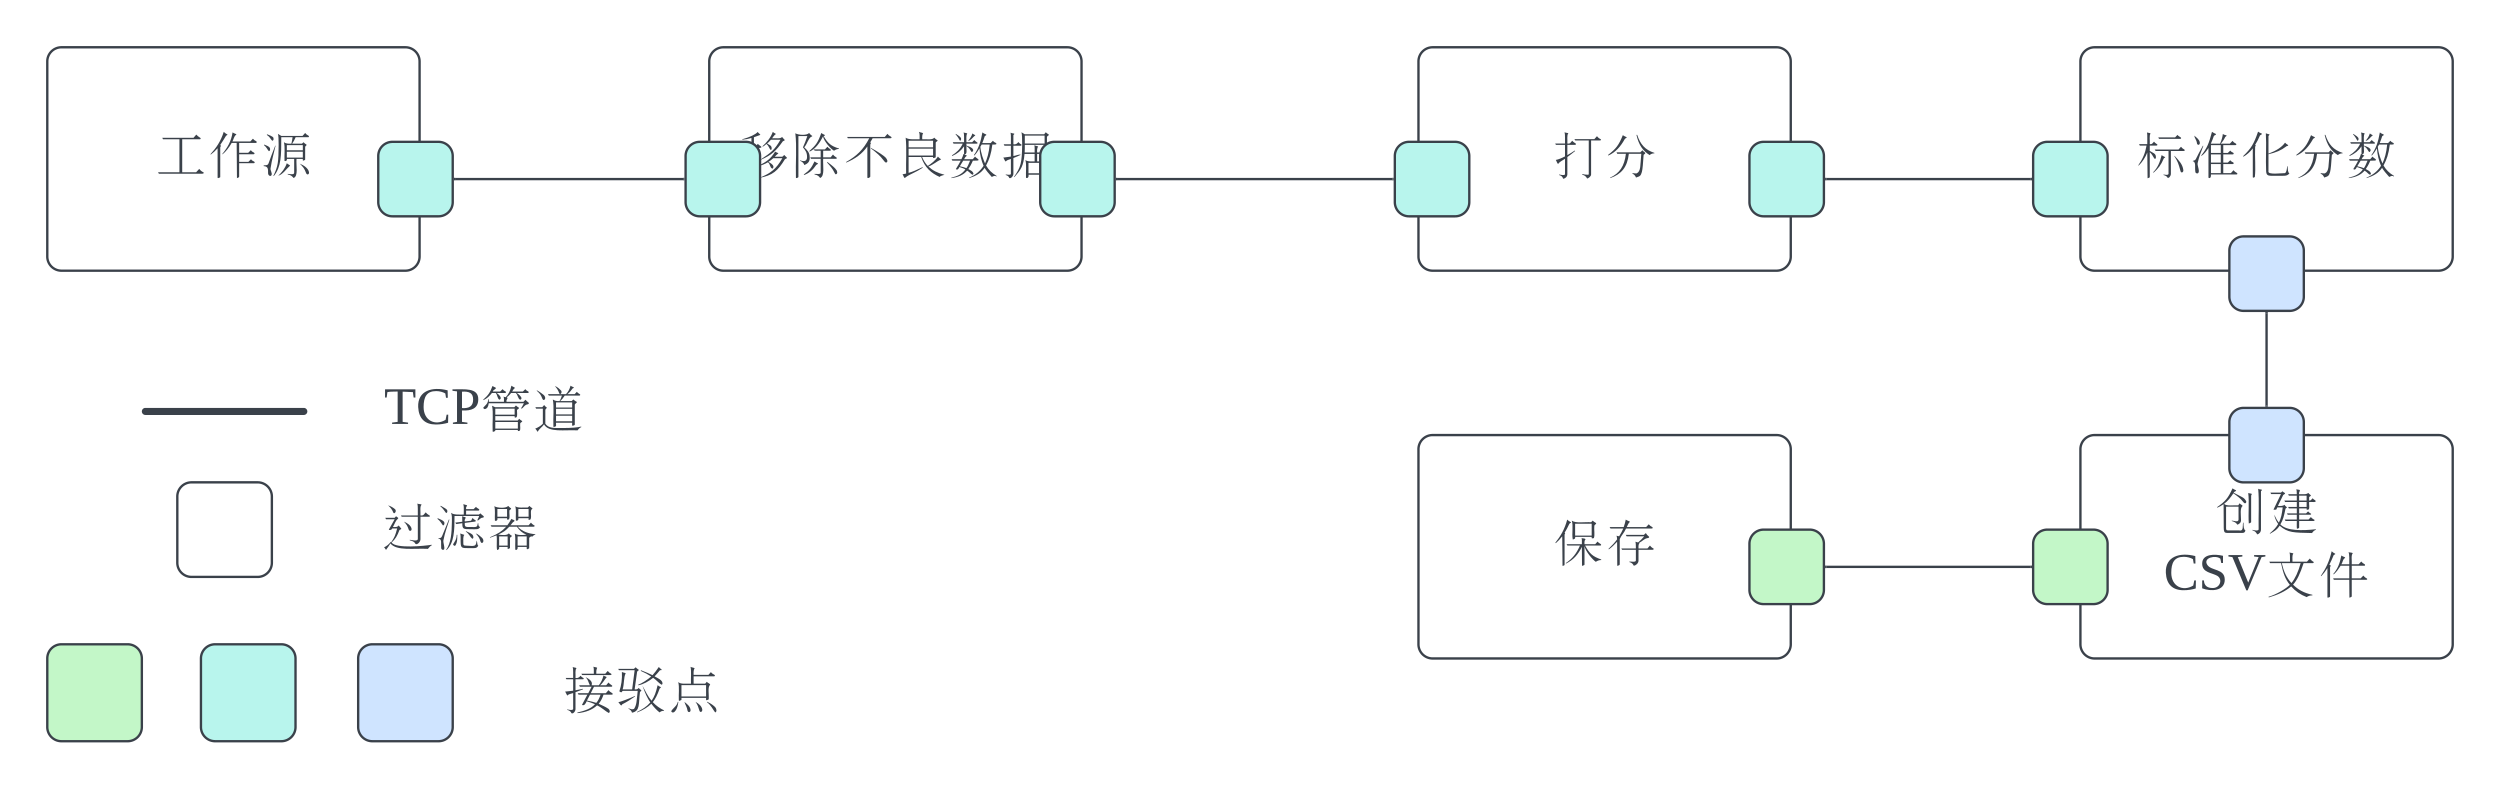 <svg xmlns="http://www.w3.org/2000/svg" xmlns:xlink="http://www.w3.org/1999/xlink" xmlns:lucid="lucid" width="1057.48" height="343.03"><g transform="translate(-360 -200)" lucid:page-tab-id="0_0"><path d="M0 0h1870.87v1322.84H0z" fill="#fff"/><path d="M380 226a6 6 0 0 1 6-6h145.48a6 6 0 0 1 6 6v82.5a6 6 0 0 1-6 6H386a6 6 0 0 1-6-6z" stroke="#3a414a" fill="#fff"/><use xlink:href="#a" transform="matrix(1,0,0,1,385,225) translate(40.667 46.997)"/><use xlink:href="#b" transform="matrix(1,0,0,1,385,225) translate(62.889 46.997)"/><use xlink:href="#c" transform="matrix(1,0,0,1,385,225) translate(85.111 46.997)"/><path d="M660 226a6 6 0 0 1 6-6h145.48a6 6 0 0 1 6 6v82.5a6 6 0 0 1-6 6H666a6 6 0 0 1-6-6z" stroke="#3a414a" fill="#fff"/><use xlink:href="#d" transform="matrix(1,0,0,1,665,225) translate(7.333 46.997)"/><use xlink:href="#e" transform="matrix(1,0,0,1,665,225) translate(29.556 46.997)"/><use xlink:href="#f" transform="matrix(1,0,0,1,665,225) translate(51.778 46.997)"/><use xlink:href="#g" transform="matrix(1,0,0,1,665,225) translate(74 46.997)"/><use xlink:href="#h" transform="matrix(1,0,0,1,665,225) translate(96.222 46.997)"/><use xlink:href="#i" transform="matrix(1,0,0,1,665,225) translate(118.444 46.997)"/><path d="M960 226a6 6 0 0 1 6-6h145.48a6 6 0 0 1 6 6v82.5a6 6 0 0 1-6 6H966a6 6 0 0 1-6-6z" stroke="#3a414a" fill="#fff"/><use xlink:href="#j" transform="matrix(1,0,0,1,965,225) translate(51.778 46.997)"/><use xlink:href="#k" transform="matrix(1,0,0,1,965,225) translate(74 46.997)"/><path d="M1240 226a6 6 0 0 1 6-6h145.48a6 6 0 0 1 6 6v82.5a6 6 0 0 1-6 6H1246a6 6 0 0 1-6-6z" stroke="#3a414a" fill="#fff"/><use xlink:href="#l" transform="matrix(1,0,0,1,1245,225) translate(18.444 46.997)"/><use xlink:href="#m" transform="matrix(1,0,0,1,1245,225) translate(40.667 46.997)"/><use xlink:href="#n" transform="matrix(1,0,0,1,1245,225) translate(62.889 46.997)"/><use xlink:href="#o" transform="matrix(1,0,0,1,1245,225) translate(85.111 46.997)"/><use xlink:href="#p" transform="matrix(1,0,0,1,1245,225) translate(107.333 46.997)"/><path d="M1240 390.03a6 6 0 0 1 6-6h145.48a6 6 0 0 1 6 6v82.5a6 6 0 0 1-6 6H1246a6 6 0 0 1-6-6z" stroke="#3a414a" fill="#fff"/><use xlink:href="#q" transform="matrix(1,0,0,1,1245,389.032) translate(51.778 33.715)"/><use xlink:href="#r" transform="matrix(1,0,0,1,1245,389.032) translate(74 33.715)"/><use xlink:href="#s" transform="matrix(1,0,0,1,1245,389.032) translate(30.204 60.382)"/><use xlink:href="#t" transform="matrix(1,0,0,1,1245,389.032) translate(73.352 60.382)"/><use xlink:href="#u" transform="matrix(1,0,0,1,1245,389.032) translate(95.574 60.382)"/><path d="M960 390.03a6 6 0 0 1 6-6h145.48a6 6 0 0 1 6 6v82.5a6 6 0 0 1-6 6H966a6 6 0 0 1-6-6z" stroke="#3a414a" fill="#fff"/><use xlink:href="#v" transform="matrix(1,0,0,1,965,389.032) translate(51.778 46.997)"/><use xlink:href="#w" transform="matrix(1,0,0,1,965,389.032) translate(74 46.997)"/><path d="M520 266a6 6 0 0 1 6-6h19.5a6 6 0 0 1 6 6v19.5a6 6 0 0 1-6 6H526a6 6 0 0 1-6-6z" stroke="#3a414a" fill="#b8f5ed"/><path d="M1303 378.54a6 6 0 0 1 6-6h19.5a6 6 0 0 1 6 6v19.5a6 6 0 0 1-6 6H1309a6 6 0 0 1-6-6zM1303 306a6 6 0 0 1 6-6h19.5a6 6 0 0 1 6 6v19.5a6 6 0 0 1-6 6H1309a6 6 0 0 1-6-6z" stroke="#3a414a" fill="#cfe4ff"/><path d="M1220 266a6 6 0 0 1 6-6h19.5a6 6 0 0 1 6 6v19.5a6 6 0 0 1-6 6H1226a6 6 0 0 1-6-6zM1100 266a6 6 0 0 1 6-6h19.5a6 6 0 0 1 6 6v19.5a6 6 0 0 1-6 6H1106a6 6 0 0 1-6-6zM950 266a6 6 0 0 1 6-6h19.5a6 6 0 0 1 6 6v19.5a6 6 0 0 1-6 6H956a6 6 0 0 1-6-6zM800 266a6 6 0 0 1 6-6h19.5a6 6 0 0 1 6 6v19.5a6 6 0 0 1-6 6H806a6 6 0 0 1-6-6z" stroke="#3a414a" fill="#b8f5ed"/><use xlink:href="#x" transform="matrix(1,0,0,1,805,265) translate(11 17.778)"/><use xlink:href="#y" transform="matrix(1,0,0,1,805,265) translate(11 44.444)"/><path d="M650 266a6 6 0 0 1 6-6h19.5a6 6 0 0 1 6 6v19.5a6 6 0 0 1-6 6H656a6 6 0 0 1-6-6z" stroke="#3a414a" fill="#b8f5ed"/><use xlink:href="#x" transform="matrix(1,0,0,1,655,265) translate(11 17.778)"/><use xlink:href="#y" transform="matrix(1,0,0,1,655,265) translate(11 44.444)"/><path d="M1220 430.03a6 6 0 0 1 6-6h19.5a6 6 0 0 1 6 6v19.5a6 6 0 0 1-6 6H1226a6 6 0 0 1-6-6zM1100 430.03a6 6 0 0 1 6-6h19.5a6 6 0 0 1 6 6v19.5a6 6 0 0 1-6 6H1106a6 6 0 0 1-6-6z" stroke="#3a414a" fill="#c3f7c8"/><path d="M420.75 374.04a.75.75 0 0 1 .75-.75h67a.75.75 0 0 1 .75.74.75.75 0 0 1-.75.75h-67a.75.75 0 0 1-.75-.76z" stroke="#3a414a" stroke-width="1.5" fill="none"/><path d="M435 410.03a6 6 0 0 1 6-6h28a6 6 0 0 1 6 6v28a6 6 0 0 1-6 6h-28a6 6 0 0 1-6-6z" stroke="#3a414a" fill="#fff"/><path d="M380 478.53a6 6 0 0 1 6-6h28a6 6 0 0 1 6 6v29a6 6 0 0 1-6 6h-28a6 6 0 0 1-6-6z" stroke="#3a414a" fill="#c3f7c8"/><path d="M511.5 478.53a6 6 0 0 1 6-6h28a6 6 0 0 1 6 6v29a6 6 0 0 1-6 6h-28a6 6 0 0 1-6-6z" stroke="#3a414a" fill="#cfe4ff"/><path d="M445 478.53a6 6 0 0 1 6-6h28a6 6 0 0 1 6 6v29a6 6 0 0 1-6 6h-28a6 6 0 0 1-6-6z" stroke="#3a414a" fill="#b8f5ed"/><path d="M552.5 275.75H649" stroke="#3a414a" fill="none"/><path d="M552.5 276.25h-.5v-1h.5zM649.5 276.25h-.5v-1h.5z" stroke="#3a414a" stroke-width=".05" fill="#3a414a"/><path d="M832.5 275.75H949" stroke="#3a414a" fill="none"/><path d="M832.5 276.25h-.5v-1h.5zM949.5 276.25h-.5v-1h.5z" stroke="#3a414a" stroke-width=".05" fill="#3a414a"/><path d="M1132.5 275.75h86.5" stroke="#3a414a" fill="none"/><path d="M1132.5 276.25h-.5v-1h.5zM1219.5 276.25h-.5v-1h.5z" stroke="#3a414a" stroke-width=".05" fill="#3a414a"/><path d="M1318.74 332.5v39.04" stroke="#3a414a" fill="none"/><path d="M1319.24 332.5h-1v-.5h1zM1319.24 372.04h-1v-.52h1z" stroke="#3a414a" stroke-width=".05" fill="#3a414a"/><path d="M1219 439.78h-86.5" stroke="#3a414a" fill="none"/><path d="M1219.5 440.28h-.5v-1h.5zM1132.5 440.28h-.5v-1h.5z" stroke="#3a414a" stroke-width=".05" fill="#3a414a"/><path d="M445 350.04a6 6 0 0 1 6-6h228a6 6 0 0 1 6 6v48a6 6 0 0 1-6 6H451a6 6 0 0 1-6-6z" stroke="#000" stroke-opacity="0" fill="#fff" fill-opacity="0"/><g><use xlink:href="#z" transform="matrix(1,0,0,1,450,349.036) translate(72.438 30.278)"/><use xlink:href="#A" transform="matrix(1,0,0,1,450,349.036) translate(113.117 30.278)"/><use xlink:href="#B" transform="matrix(1,0,0,1,450,349.036) translate(135.34 30.278)"/></g><path d="M435 400.03a6 6 0 0 1 6-6h228a6 6 0 0 1 6 6v48a6 6 0 0 1-6 6H441a6 6 0 0 1-6-6z" stroke="#000" stroke-opacity="0" fill="#fff" fill-opacity="0"/><g><use xlink:href="#C" transform="matrix(1,0,0,1,440,399.032) translate(81.667 30.278)"/><use xlink:href="#D" transform="matrix(1,0,0,1,440,399.032) translate(103.889 30.278)"/><use xlink:href="#E" transform="matrix(1,0,0,1,440,399.032) translate(126.111 30.278)"/></g><path d="M511.5 469.03a6 6 0 0 1 6-6h228a6 6 0 0 1 6 6v48a6 6 0 0 1-6 6h-228a6 6 0 0 1-6-6z" stroke="#000" stroke-opacity="0" fill="#fff" fill-opacity="0"/><g><use xlink:href="#F" transform="matrix(1,0,0,1,516.496,468.028) translate(81.667 30.278)"/><use xlink:href="#G" transform="matrix(1,0,0,1,516.496,468.028) translate(103.889 30.278)"/><use xlink:href="#H" transform="matrix(1,0,0,1,516.496,468.028) translate(126.111 30.278)"/></g><defs><path fill="#3a414a" d="M280-243l-19 22H48l5 10h112V14H19l6 10h296c12 0 13-10 3-12-11-6-18-13-24-21l-21 23h-95v-225h117c12 1 11-9 3-12-10-6-18-13-24-20" id="I"/><use transform="matrix(0.062,0,0,0.062,0,0)" xlink:href="#I" id="a"/><path fill="#3a414a" d="M85-156c2-8 11-12-1-15 13-18 25-39 40-63 3-5 19-7 4-13-6-3-12-8-19-15-20 64-51 110-91 153l3 2c16-12 31-26 46-43V50c1 9 10 0 15 0 2-1 3-2 3-4v-202zm83-40c8-13 10-33 23-44 6-2 5-6-2-8-6-2-13-6-20-10-9 61-35 105-70 147l1 3c22-17 46-48 63-78h34l2 240c5-3 14-3 15-10v-92h101c7 0 6-8 1-11-8-3-16-8-21-16l-18 18h-63v-52h99c7 0 8-8 2-11-9-4-16-9-21-17l-18 18h-62v-67h114c7 0 8-9 2-12-9-4-16-9-22-17l-18 19H168" id="J"/><use transform="matrix(0.062,0,0,0.062,0,0)" xlink:href="#J" id="b"/><path fill="#3a414a" d="M44-241c21 13 25 28 37 40 11 0 13-19 4-26-7-5-19-11-38-18zm-19 70c18 14 22 29 33 41 10 0 12-19 4-26-5-6-17-12-35-19zM70-13c10-65 20-92 34-154l-2-1C84-122 69-83 57-49c-6 18-17 14-34 16v5c31 2 30 20 30 49 0 14 16 25 23 13 8-13-9-32-6-47zm236-145c-1-8 19-13 4-20-5-3-10-7-15-13l-11 10h-67c9-12 17-27 24-44h86c7 0 6-8 1-11-9-4-16-10-22-18l-18 20H143l-23-14c4 12 5 36 5 75-1 117-3 143-36 212l3 1c51-64 51-137 51-265h77c-2 15-4 29-8 44-22 1-40-1-51-10 9 36 2 85 4 127 5 5 20-1 16-13h50v95c-1 15-30 8-44 7v4c24 4 31 14 40 24 34-12 16-85 20-130h43c1 4-2 11 2 12 4-2 12-3 14-7v-86zM181-86v-40h109v40H181zm0-50v-35h109v35H181zM122 38c33-10 54-46 81-69-4-7-15-8-22-17-13 37-33 62-59 86zm191-17c6 14 22 8 19-8-5-26-33-45-63-58 26 27 30 30 44 66" id="K"/><use transform="matrix(0.062,0,0,0.062,0,0)" xlink:href="#K" id="c"/><path fill="#3a414a" d="M106-225l44-16c-4-8-12-10-18-20-17 18-52 35-106 50l1 3c21-2 42-6 62-12v58H22l5 10h57C66-75 52-67 19 5c32-39 52-69 70-122V51c2 6 16 0 17-5v-172c19 9 18 34 37 44 5 0 8-7 8-15-5-16-25-24-45-34v-21c17-3 45 6 52-6-6-8-20-14-25-22-8 7-10 20-27 18v-63zm124 7c8-9 14-22 26-29-5-5-15-7-21-15-16 43-42 72-72 100 9 4 19-12 29-17 15 13 18 30 28 41 4 0 7-3 7-11 0-19-13-22-31-33 9-8 18-16 26-26h65c-41 71-64 88-134 134v3c75-33 104-61 150-126 5-4 20-5 9-14-4-4-9-9-14-16-11 15-44 7-68 9zm18 126c7-9 16-15 25-23-5-5-15-6-22-12-33 52-57 68-115 97l1 3c23-7 44-15 64-27 17 9 12 35 30 43 6 1 8-7 8-15-4-14-19-22-34-31 12-7 23-16 33-25h62C257-7 220 22 140 53 233 37 270 3 317-74c4-6 21-5 11-15-4-3-9-8-15-15l-13 12h-52" id="L"/><use transform="matrix(0.062,0,0,0.062,0,0)" xlink:href="#L" id="d"/><path fill="#3a414a" d="M128-89c-1-32-14-45-37-67 24-30 25-57 47-72 10-1 10-8 1-10-4-3-9-9-15-16-15 18-72 15-94 2 11 92 1 204 4 303 2 7 15-1 17-4v-280h61c-10 29-19 54-30 77 18 22 28 35 28 67 0 27-20 33-47 21v4c14 6 24 15 29 29 22-11 38-21 36-54zm79-165c-22 64-37 84-81 123l2 4c42-20 69-61 91-103 7 34 54 86 75 97 11-8 22-12 34-12v-3c-55-17-76-35-105-85 8-1 14-7 3-10-5-2-12-6-19-11zm-8 307c34-13 18-85 21-131h85c11 1 10-9 2-11-9-5-15-11-20-18l-16 19h-51v-45h46c8 1 9-7 2-11-8-4-14-10-19-16l-17 18h-77c4 15 31 7 48 9v45h-71l5 10h66v95c0 13-29 8-42 8v4c22 4 31 13 38 24zM161-60c-22 46-34 61-73 89l1 4c36-12 63-38 83-68 3-5 22-9 7-14-5-2-11-6-18-11zm88 4l-3 3c23 25 40 46 48 64 5 11 9 17 12 17 14-2 12-22 2-32-6-10-25-27-59-52" id="M"/><use transform="matrix(0.062,0,0,0.062,0,0)" xlink:href="#M" id="e"/><path fill="#3a414a" d="M183-174c0-7 11-13-1-15 8-14 9-14 17-29h121c11 0 10-8 2-12-10-5-17-11-22-18l-18 21H25l5 9h146C135-139 89-96 18-56l1 4c62-26 109-60 144-110V50c3 9 18-1 20-6v-218zm5 22l-1 3c40 30 67 55 82 76 10 14 17 21 22 21 16-5 7-23-4-35-11-11-43-34-99-65" id="N"/><use transform="matrix(0.062,0,0,0.062,0,0)" xlink:href="#N" id="f"/><path fill="#3a414a" d="M179-211c-1-18 0-33 6-41-6-5-20-5-29-10 7 11 5 33 5 51-35-1-75 4-95-11 8 75 1 165 3 245-9 2-17 4-25 5 6 3 12 36 21 21 31-24 69-32 119-68l-3-2c-40 19-67 32-95 39V-90h86c24 72 68 110 126 136 7-10 23-10 33-15-48-12-81-29-110-56 33-12 56-35 87-49-6-5-15-10-22-19-17 27-45 48-69 64-16-16-28-36-39-61h75c-2 12 8 6 14 4 3-1 4-2 4-3v-99c1-8 24-12 6-20-5-3-10-8-16-14-13 18-53 9-82 11zm-93 10h167v45H86v-45zm0 54h167v47H86v-47" id="O"/><use transform="matrix(0.062,0,0,0.062,0,0)" xlink:href="#O" id="g"/><path fill="#3a414a" d="M48-245c15 16 22 30 30 44 8 0 11-16 4-22-3-5-13-13-32-25zm85 45c21-2 32-27 50-37-4-6-14-7-20-14-7 22-17 36-30 51zm28 76c23-21-14-36-39-44v-13h69c9 1 9-8 2-10-7-4-13-10-17-15l-15 15h-39c1-20-4-48 6-59-5-5-20-4-25-8 4 12 3 47 3 67H29l5 10h63c-18 38-42 60-74 80l2 4c36-16 60-36 81-66v54l-4-2c-2 10-7 22-14 36H21l5 10h57C75-49 64-30 50-8c11 11 21-5 24-14 16 5 30 10 41 17-22 30-50 45-96 56v3c51-7 83-23 108-51 20 12 22 21 36 28 4-1 7-4 7-10-6-15-18-19-35-29 9-13 18-27 31-57 13-1 52 3 35-11-7-6-16-11-20-17l-16 18h-59c4-9 11-19 19-23-1-5-12-5-17-9 23-1 12-36 14-58 16 11 20 16 31 34 2 4 4 7 8 7zm-14 59c-10 25-18 42-25 51-11-5-27-9-45-13l23-38h47zm109 33c22-41 35-79 43-143 11 0 38 2 24-11-8-3-15-8-20-15l-16 16h-57c6-13 11-29 17-47 3-4 20-8 5-14-7-2-13-6-21-12-11 65-27 112-58 155l3 3c14-15 25-31 35-49 3 44 13 84 28 119-24 37-52 60-99 81l1 3c47-15 82-35 105-70 10 17 27 38 49 62 13-6 20-11 32-3l1-4c-35-21-54-41-72-71zm-7-14c-12-28-28-69-32-114 3-5 6-9 9-15h55c-6 58-16 92-32 129" id="P"/><use transform="matrix(0.062,0,0,0.062,0,0)" xlink:href="#P" id="h"/><path fill="#3a414a" d="M56 53c10 7 28-13 28-28V-83c15-6 32-13 51-22-14-6-37 8-51 8v-70h49c7 1 10-9 2-10-7-4-13-10-17-15-8 9-14 18-34 15v-60c-1-7 16-11 0-14-6 0-12-2-19-5 4 20 1 55 2 79H18l5 10h44v74l-52 7c5 5 9 22 17 27 4-8 21-14 35-18V25c-2 11-26 4-35 4v4c13 3 21 10 24 20zm257-279c0-9 24-13 7-21-4-3-10-6-15-12l-11 14H162l-23-14c4 13 5 42 5 86-2 125-9 151-56 219l3 1c44-50 62-74 69-158h69v51c-25 0-50 2-63-10 9 34 2 81 4 121 9 8 21-4 17-20h107c1 6-3 19 3 20 4-2 11-3 13-7v-85c0-9 23-12 7-21-5-3-10-6-15-12l-11 14h-45v-51h84c7 1 6-8 2-11-8-3-15-8-20-15l-17 16h-49c-2-19 1-32 7-41l-26-8c4 12 1 33 2 49h-68c1-15 1-33 1-52h135c1 6-3 16 3 17 4-2 11-3 13-7v-63zM187 21v-71h107v71H187zm-25-257h135v54H162v-54" id="Q"/><use transform="matrix(0.062,0,0,0.062,0,0)" xlink:href="#Q" id="i"/><path fill="#3a414a" d="M71 58c13 0 29-13 29-30V-90c15-11 33-24 53-41l-3-3c-18 12-35 23-50 31v-70h51c9 1 11-8 3-11-9-5-16-11-21-17-9 9-12 23-33 19 2-24-5-59 7-69-5-5-18-3-26-8 5 18 2 53 3 77H17l5 9h62v79C65-84 39-73 21-70c5 5 8 22 16 28 6-13 30-25 47-36V28c-5 10-30 3-40 1v4c15 4 24 12 27 25zm164-1c10-2 28-16 27-29v-231h59c12 0 11-7 2-11s-16-12-21-18l-18 20H148l6 9h92V24c0 4-1 7-4 7-16 0-29-2-40-5v5c18 4 26 13 33 26" id="R"/><use transform="matrix(0.062,0,0,0.062,0,0)" xlink:href="#R" id="j"/><path fill="#3a414a" d="M120-239c-28 70-47 93-101 135l2 4c50-22 85-63 112-112 3-7 24-10 7-16-6-2-12-6-20-11zm216 121c-65-21-96-58-118-123h-5c16 70 44 109 90 138 8-8 19-12 32-12zM185 24c13 4 20 14 25 26 29-9 32-12 40-38 5-19 8-58 12-117 4-4 18-10 7-17-5-3-11-8-15-14l-15 14H77l5 10h59C131-27 98 21 33 51l1 3c76-27 117-74 127-166h85c-8 79-1 119-32 134-4 0-12 0-27-2" id="S"/><use transform="matrix(0.062,0,0,0.062,0,0)" xlink:href="#S" id="k"/><path fill="#3a414a" d="M137-89c0-25-18-28-42-42v-37h45c8 1 10-9 2-11-8-5-14-10-18-16-8 7-11 20-29 17 2-24-5-57 5-72-4-6-19-4-24-8 4 17 1 57 2 80H22l5 10h46c-9 52-26 91-56 134l2 3c26-26 46-56 59-90l2 176c5-3 13-2 15-8v-170c18 15 23 34 34 46 5 0 8-4 8-12zm147-152l-16 17H153l5 10h144c9 1 9-9 2-11-8-5-16-10-20-16zM216 51c8 7 23-11 23-26v-156h87c10 0 10-8 2-12-9-4-15-11-20-17l-17 19H129l6 10h88V24c-1 12-24 7-34 5v4c15 4 24 10 27 18zm-40-154c-12 50-27 86-58 117l3 3c33-30 50-51 70-98 2-4 17-5 4-11-6-2-12-6-19-11zM305 7c4 15 21 8 19-8-5-40-30-65-60-97l-2 1c26 42 28 50 43 104" id="T"/><use transform="matrix(0.062,0,0,0.062,0,0)" xlink:href="#T" id="l"/><path fill="#3a414a" d="M59-181c6 14 21 8 19-8-3-20-19-31-38-47 3 20 16 28 19 55zm3 203c22-6-2-52 1-70 11-50 22-71 39-118l-3-1c-19 35-36 65-48 91-6 12-15 8-22 14 25 5 14 42 18 67 0 12 4 17 15 17zm189-248c1-4 19-10 4-13-7-1-13-4-20-8-2 19-8 42-19 66h-63c8-16 14-34 21-53 3-5 26-10 8-16-6-2-13-7-21-12-21 79-32 109-73 161l1 4c18-13 33-31 48-55V51c12 9 19-6 17-22h174c8 1 8-8 2-11-9-4-16-10-22-18l-18 20h-52v-62h65c7 0 8-7 3-11-8-3-15-8-20-15l-17 16h-31v-56h65c7 0 8-8 3-11-8-3-15-8-20-15l-17 16h-31v-53h83c7 0 9-8 2-11-9-4-16-10-22-18l-18 19h-62c12-13 22-28 30-45zM154 20v-62h67v62h-67zm67-72h-67v-56h67v56zm0-66h-67v-53h67v53" id="U"/><use transform="matrix(0.062,0,0,0.062,0,0)" xlink:href="#U" id="m"/><path fill="#3a414a" d="M97-159c1-7 9-10 0-14 12-19 23-40 33-64 4-5 24-10 7-15-6-2-12-6-20-11C88-178 70-149 15-96l2 4c23-13 45-32 64-57V47c1 9 10 0 14 0 7-63-1-139 2-206zm91-71c-2-8 16-13 1-16-6-1-12-3-19-6 5 83-2 173 2 259 2 36 19 31 73 31 53 0 68 4 86-16-11-7-11-26-12-49h-3c-3 19-4 42-16 47-18-1-120 14-112-13v-116c50-11 89-28 118-51 5-7 27-5 11-15-5-2-10-7-16-13-21 30-59 55-113 75v-117" id="V"/><use transform="matrix(0.062,0,0,0.062,0,0)" xlink:href="#V" id="n"/><use transform="matrix(0.062,0,0,0.062,0,0)" xlink:href="#S" id="o"/><use transform="matrix(0.062,0,0,0.062,0,0)" xlink:href="#P" id="p"/><path fill="#3a414a" d="M130-231c1-10 28-11 11-19-6-2-12-6-19-11-30 67-49 89-105 128l1 4c15-6 29-14 43-24L62 9c1 22 2 34 22 34h107c12 0 16-6 19-17-12-5-13-28-13-53h-3c-5 23 7 61-29 53H91c-12 0-13-6-13-17v-145h85v88c-1 22-31 7-46 7v3c21 6 31 13 38 25 11-4 25-12 25-31 0-33-9-83 11-97-4-8-14-9-21-18l-9 14c-33-2-79 7-97-10 26-19 45-44 64-72 29 20 50 37 61 52 8 11 14 16 18 16 5 0 9-4 9-12-14-30-32-30-86-60zm119 24c-2-9 11-15 0-18-8-2-15-2-20-4 8 59-1 144 4 208 5-3 13-4 16-9v-177zm67-32c-1-7 16-10 1-14-6 0-13-2-20-5 8 85 1 187 3 278-4 11-32 5-42 2v4c18 4 26 15 32 27 12-1 26-15 26-33v-259" id="W"/><use transform="matrix(0.062,0,0,0.062,0,0)" xlink:href="#W" id="q"/><path fill="#3a414a" d="M286-199c-1-7 21-10 8-18-5-4-10-8-14-13-11 13-39 8-62 9-5-15 13-25 1-30-8-1-15-2-20-4 2 7 3 18 3 34h-59l5 10h54v33h-85l5 10h80v34h-59l5 10h54v34h-67l5 9h62v33h-82l5 10h77c1 17-2 38 1 53 5-3 14-2 15-8v-45h98c9 0 10-10 1-11-8-5-15-10-19-16l-16 17h-64v-33h74c9 1 11-8 3-9-7-4-12-9-16-14l-14 14h-47v-34h51c-3 11 5 11 14 7 8-10 1-35 3-51 14-2 56 7 42-11-8-4-14-9-18-14-8 5-9 17-24 15v-21zm-68-12h51v33h-51v-33zm0 43h51v34h-51v-34zM19 49C55 28 67 21 85-6c57 49 95 47 221 50 7-11 15-18 26-22v-4C243 28 133 31 90-15c20-33 25-60 35-107 1-5 16-7 7-12-5-3-10-8-14-15-9 9-27 9-45 8l36-74c5-6 20-8 9-16-4-2-9-5-14-10l-10 9H22l5 10h67L43-116c4 2 14 1 19 0l7-15h37c-6 47-11 74-26 104-11-13-22-32-32-55 4 27 17 50 27 64C61 6 47 21 18 46" id="X"/><use transform="matrix(0.062,0,0,0.062,0,0)" xlink:href="#X" id="r"/><path fill="#3a414a" d="M52-115c0 93 80 130 150 87l7-35h11l-1 55c-23 7-52 12-83 12C60 4 19-37 15-115c-5-113 97-141 201-114l1 51h-12l-5-30c-15-9-39-16-62-16-66 0-86 41-86 109" id="Y"/><path fill="#3a414a" d="M178-68c0 79-95 82-154 59v-54h12c1 35 22 52 60 52 50 0 69-58 33-82-39-24-105-21-105-85 0-67 86-66 142-53v49h-12l-6-29c-31-27-121-7-89 42 28 43 119 24 119 101" id="Z"/><path fill="#3a414a" d="M256-236v10l-26 4L135 5h-9L31-222l-27-4v-10h95v10l-31 4 71 174 71-174-31-4v-10h77" id="aa"/><g id="s"><use transform="matrix(0.062,0,0,0.062,0,0)" xlink:href="#Y"/><use transform="matrix(0.062,0,0,0.062,14.815,0)" xlink:href="#Z"/><use transform="matrix(0.062,0,0,0.062,27.16,0)" xlink:href="#aa"/></g><path fill="#3a414a" d="M183-191c1-19-4-45 6-54-3-7-18-4-26-9 5 17 2 42 3 63H25l5 10h75c15 71 28 108 60 148C138-6 76 32 19 49l3 4c62-18 112-41 152-75 28 32 64 57 106 73 10-8 24-12 39-12v-4c-59-12-99-36-132-69 27-30 48-73 72-147h64c8-1 6-10-2-12-6-4-12-10-20-19l-19 21h-99zm-73 10h129c-17 61-38 106-63 136-34-37-53-79-66-136" id="ab"/><use transform="matrix(0.062,0,0,0.062,0,0)" xlink:href="#ab" id="t"/><path fill="#3a414a" d="M81-153c4-8 8-14-5-17 10-19 20-41 30-66 3-3 19-6 5-12-6-3-12-7-19-14-16 70-41 120-74 168l3 2c14-15 28-33 42-55V51c1 9 10 0 15 0 2-1 3-2 3-4v-200zm77-20c9-11 9-32 22-41 6-2 5-6-2-9-6-2-13-5-20-10-10 54-26 93-55 126l3 3c20-18 33-37 47-59h59v86H102l5 10h105l1 122c5-3 14-3 16-9V-67h98c10 0 10-7 2-11-9-4-16-12-21-18l-18 19h-61v-86h86c7 0 6-8 1-11-9-4-16-10-22-18l-18 19h-47c2-26-6-62 7-75-5-7-23-4-29-8 7 15 5 57 5 83h-54" id="ac"/><use transform="matrix(0.062,0,0,0.062,0,0)" xlink:href="#ac" id="u"/><path fill="#3a414a" d="M81-159c0-5 9-11 0-13 11-18 22-38 33-62 4-5 19-7 5-13-6-3-13-8-20-15-17 65-45 113-81 158l3 3c15-13 29-28 44-47l2 202c5-2 14-2 14-8v-205zm203-60c0-10 24-15 6-23-5-3-11-7-17-13l-11 11c-45-3-104 9-132-11 12 34-1 90 7 129 9-3 19-4 16-18h113c-3 13 6 11 15 8 8-21 0-57 3-83zm-131 66v-81h113v81H153zm33 68C162-29 133 6 89 35l2 3c51-26 82-61 108-114l1 130c5-3 14-3 17-8V-81c7 37 56 93 77 107 12-8 24-12 37-12v-4c-58-20-79-39-110-95h103c8 1 9-7 2-11-8-4-15-10-20-16l-16 18h-73c-1-15 0-28 7-33-2-9-23-5-27-10 3 11 2 28 2 43H95l5 9h86" id="ad"/><use transform="matrix(0.062,0,0,0.062,0,0)" xlink:href="#ad" id="v"/><path fill="#3a414a" d="M99-129c11-26 30-42 43-72h174c11 0 10-8 2-12-9-4-16-11-21-17l-18 19H147c6-12 11-28 22-36-6-5-20-8-29-15-3 17-8 34-14 51H30l6 10h87c-8 18-17 36-28 53-8-1-13-3-18-4 2 5 4 14 4 25-16 22-36 43-59 65l3 3c19-14 37-31 56-52l1 165c6-3 15-3 17-10v-173zm133 24c21-7 31-27 58-31 11-1 13-8 5-13-6-4-12-11-18-21l-13 12H140l6 10h120c-14 17-28 31-42 42-6-1-11-3-18-5 3 10 3 30 3 46h-99l5 9h94v74c-2 12-32 6-44 6v4c17 4 24 13 30 25 13-2 32-16 32-35v-74h96c9 0 11-9 2-11-9-5-15-12-20-18l-17 20h-61c-1-17 0-32 8-38 0-1-1-2-3-2" id="ae"/><use transform="matrix(0.062,0,0,0.062,0,0)" xlink:href="#ae" id="w"/><path fill="#3a414a" d="M55 0v-9l38-5v-207c-22 1-53 0-70 4l-5 37H7v-56h207v56h-12l-5-37-70-3v206l37 5v9H55" id="af"/><path fill="#3a414a" d="M75-108c48 3 76-12 76-58s-28-57-76-54v112zm111-58c-1 60-46 78-111 74v78l37 5v9H13v-9l28-5v-208l-31-4v-10c81 1 178-14 176 70" id="ag"/><g id="z"><use transform="matrix(0.062,0,0,0.062,0,0)" xlink:href="#af"/><use transform="matrix(0.062,0,0,0.062,13.519,0)" xlink:href="#Y"/><use transform="matrix(0.062,0,0,0.062,28.333,0)" xlink:href="#ag"/></g><path fill="#3a414a" d="M86-221c1-13 32-19 17-28-6-2-12-5-19-10-17 47-30 64-63 93l1 4c23-10 43-29 58-49h26c12 12 11 41 26 46 23-11-7-37-19-46h57c7 0 8-8 2-11-8-3-14-8-19-15l-17 16H86zm132 0c6-8 10-20 20-24-5-6-17-9-25-16-7 34-19 58-39 79-5-1-10-2-16-4 7 7 3 22 4 35H59v-17h-4c-2 32-20 40-34 57 1 6 5 9 11 10 17-4 24-19 26-40h240c-7 15-13 26-19 34l3 3c15-7 20-27 43-30 9-1 9-11 2-14-6-4-12-10-18-17l-14 14H180c-6-16 16-25 1-30 12-9 21-19 30-30h32c14 12 14 39 29 46 6-1 9-4 10-12-5-13-19-25-32-34h76c7 0 6-9 1-11-8-3-14-8-19-15l-17 16h-73zm33 128c0-8 25-13 8-21-5-3-10-6-15-12l-11 12H102l-21-10C91-74 82-7 85 50c1 9 10 0 14 0 5-1 4-4 4-9h154c-3 11 6 8 13 5 7-10 1-33 3-48-1-9 25-13 8-21-5-3-10-7-15-12l-10 12H103v-30h132c-2 12 5 12 13 7 7-10 3-32 3-47zM103 32v-45h154v45H103zm0-95v-41h132v41H103" id="ah"/><use transform="matrix(0.062,0,0,0.062,0,0)" xlink:href="#ah" id="A"/><path fill="#3a414a" d="M188-204c8-2 13-17 4-25-5-4-20-23-41-29 14 14 24 31 30 50 2 3 4 4 7 4zm85-39c5 1 12-9 2-9-5-1-11-5-17-9-6 24-16 42-31 58H104l6 10h89c-4 14-9 26-16 37-21 2-35-3-46-11 10 53 1 124 4 184 1 9 10 0 15 0 7-3 1-17 3-25h110c1 7-3 19 3 21 5-2 12-3 15-7v-137c0-9 26-16 7-23-5-3-11-7-17-13l-11 11h-79c12-10 22-22 31-37h99c8 1 10-9 2-11-8-5-14-9-18-15l-15 16h-50c13-9 25-23 37-40zM159-18v-38h110v38H159zm0-47v-38h110v38H159zm0-47v-35h110v35H159zm-83-51c14-5 11-25-3-36-9-7-24-19-44-30l-2 2c23 22 27 25 39 56 2 5 6 8 10 8zm10 69c0-11 19-15 4-22-4-3-8-7-12-13l-13 15H18l5 10h46V-1C54 14 36 25 17 32c9 8 11 16 17 22C44 32 66 21 77 3c32 58 141 36 229 41 8-12 17-19 25-22v-4c-23 6-65 10-125 10-64 0-96 3-120-29v-93" id="ai"/><use transform="matrix(0.062,0,0,0.062,0,0)" xlink:href="#ai" id="B"/><path fill="#3a414a" d="M227 12c11 9 34-13 34-31v-154h56c12 0 11-8 2-11-10-6-17-12-22-19-10 9-13 25-36 21 2-25-6-63 8-73-5-6-20-3-29-8 5 20 2 55 3 81H128l5 9h110v154c-6 15-41 4-55 3v4c21 4 34 12 39 24zm-46-97c5 14 23 9 19-8-5-21-28-37-52-47 19 21 23 26 33 55zM82-197c9-2 15-18 6-27-4-4-24-20-48-27 17 15 29 31 36 50 2 3 3 4 6 4zM56 9c42 53 161 32 256 37 9-12 18-21 26-24v-4C290 26 95 46 64 3c27-25 38-44 54-86 5-3 19-5 8-14-4-4-9-10-14-17-5 12-21 12-39 11 11-18 17-42 33-55 11-9-7-11-11-19l-10 11H21l5 10h59L45-85c8 6 22 0 23-8h34C90-46 84-33 62 0c-1-1-4-2-5 0-13 17-28 28-45 36 9 3 13 25 17 13C39 36 48 22 56 9" id="aj"/><use transform="matrix(0.062,0,0,0.062,0,0)" xlink:href="#aj" id="C"/><path fill="#3a414a" d="M38-245c21 17 27 32 39 46 10 1 12-16 5-23-4-5-18-13-41-26zm-20 86c20 15 27 31 38 45 11 1 14-22 4-28-6-6-19-13-39-21zM59-11c12-61 24-86 41-142l-3-2L50-41c-6 14-11 13-25 14v3c27 2 16 35 19 60-2 14 13 22 20 13 6-13-7-44-5-60zm155-214c-3-15 5-17 7-26l-26-8c6 18 2 48 3 71-33 0-69 3-87-12 8 19 6 38 6 62-1 79-6 142-39 191l2 2c53-49 55-134 55-233h168c-3 13-14 24-11 31 13-3 17-19 36-20 10-1 8-9 2-13s-12-9-18-16l-11 8h-87v-27h86c15-10-16-16-18-26l-17 16h-51zm32 122c-35 0-43 2-41-28l70-9c5 0 8-8 1-10-7-3-13-9-18-15l-10 19-43 5c-6-17 16-27 0-30-6-1-11-3-18-6l1 38-48 6 7 10 41-6c0 41 7 41 58 41 41 0 52 4 64-15-10-2-13-11-13-26h-3c-4 28-7 27-48 26zm-96 53c-1 34-14 46-25 65 3 9 12 15 18 5 10-18 11-34 11-70h-4zm45 59c0-22-3-50 7-58-7-4-18-5-28-10 5 22 1 43 3 68 2 32 11 32 56 32 40 0 53 4 64-17-9-4-5-23-11-35-5 34-5 40-53 36-28-2-38 2-38-16zm17-81c24 17 28 36 44 49 12-1 8-21 1-28-8-7-22-15-44-24zM323 6c13-5 11-25-1-36-8-6-24-24-42-29 19 23 24 26 33 57 2 5 6 8 10 8" id="ak"/><use transform="matrix(0.062,0,0,0.062,0,0)" xlink:href="#ak" id="D"/><path fill="#3a414a" d="M151-215c1-7 22-11 6-19-4-3-9-7-14-13-15 18-73 15-95 2 8 27 2 65 4 98 7 6 21-1 17-16h66c-2 12 5 12 13 7 8-13 1-40 3-59zm-82 42v-53h66v53H69zm226 18c11-20-8-67 14-72-3-8-15-11-21-20l-12 11c-30-1-68 5-85-9 8 27 2 64 4 97 6 6 21-1 17-15h70c1 4-2 12 2 12zm-83-18v-53h70v53h-70zm-10 68c18 25 35 42 65 54-23 4-64 5-80-8 8 31 2 73 4 110 8 7 19-3 16-18h62c1 5-2 15 3 16 5-2 12-4 14-8v-69c2-7 15-14 23-10 4-9 15-10 21-16-50-3-93-20-122-51h108c9 0 10-10 1-11-8-5-15-11-19-17l-16 18H158c11-10 11-18 26-27 8-10-14-10-19-17-9 17-19 32-28 44H23l6 10h100C99-73 74-57 18-33l1 3c16-6 31-11 44-16 6 27-2 72 4 100 10-2 17-7 14-21h58c1 4-2 13 2 14 4-2 12-3 14-7v-68c1-7 24-13 6-19-4-3-9-7-14-13-9 16-51 13-72 8 37-17 48-24 75-53h52zm5 129v-63h62v63h-62zM81 24v-63h58v63H81" id="al"/><use transform="matrix(0.062,0,0,0.062,0,0)" xlink:href="#al" id="E"/><path fill="#3a414a" d="M57 54c10 8 28-11 28-28V-89c15-5 32-12 52-20l-2-3c-19 4-35 7-50 10v-75h50c7 1 8-8 2-10-8-3-13-9-17-14-8 8-15 18-35 15 2-23-5-57 7-66-4-6-18-4-26-9 5 18 2 51 3 75H18l5 9h46v78l-55 6c5 6 10 21 16 28 3-10 23-13 39-18V26c-4 11-30 5-40 2v4c15 4 24 11 28 22zm170-269c-1-18 1-31 6-40-4-5-18-4-26-8 4 11 3 32 3 48h-85l5 9h193c10 0 10-7 2-11-9-4-15-11-20-17l-17 19h-61zm26 79c15-11 29-37 45-56-5-4-15-5-22-11-7 28-17 48-32 67h-49c10-28-20-44-41-56 18 20 17 31 29 56h-73l5 10h80l-23 44h-72l6 10h60L129-2c17 9 27-13 32-25 21 6 41 13 57 20-29 32-71 45-121 57l2 4c55-5 102-23 133-53 33 15 58 41 80 52 13-7 5-26-8-32-11-8-37-20-61-31 13-15 24-35 33-62h55c11 0 10-8 2-12-10-5-18-12-23-19l-18 21H189l22-44h117c9 1 11-8 3-11-9-5-16-12-21-18l-16 19h-41zM227-16c-18-6-39-11-64-16l21-40h72c-8 23-17 42-29 56" id="am"/><use transform="matrix(0.062,0,0,0.062,0,0)" xlink:href="#am" id="F"/><path fill="#3a414a" d="M147-229c2-5 20-10 5-17-4-3-10-7-15-13l-12 11H18l5 9h107l-17 131H48c12-36 6-82 21-110-5-4-18-4-26-9 3 47-4 94-17 131-1 2 9 8 12 8 5 1 7-10 12-10h101c-8 69-6 94-25 123-14 6-18 2-38-4v3c12 6 21 14 24 27 57-11 44-61 54-137-2-9 18-11 6-19-4-2-9-7-14-13-6 7-13 12-28 10zM18-20c8 2 20 36 27 14 33-17 62-35 88-54l-1-3C82-41 44-27 18-20zm302-129c0-23-32-35-54-48 11-11 23-25 37-42 15 1 14-3 7-8-4-3-10-7-15-14-15 22-29 41-43 56-22-11-48-22-79-34l-1 5c27 12 50 24 71 38-27 23-65 48-89 56l1 4c34-6 71-27 101-51 23 15 36 34 57 47 4-1 7-3 7-9zM237-19c-24 28-54 47-91 65l1 3c40-15 72-35 97-59 18 24 37 44 56 59 8-7 17-11 30-11l1-3c-28-13-54-31-77-56 16-20 32-50 46-91 0-5 17-7 4-14-5-2-11-5-17-11-13 55-21 75-41 106-27-28-42-67-63-103 20 56 34 86 54 115" id="an"/><use transform="matrix(0.062,0,0,0.062,0,0)" xlink:href="#an" id="G"/><path fill="#3a414a" d="M174-207c-1-19 0-36 7-45-6-5-19-5-28-10 7 32 1 78 3 115-32-1-70 5-87-11 9 35 2 83 4 124 1 9 10 0 14 0 7-1 3-9 4-16h168c1 5-2 16 3 16 5-2 13-3 15-7 3-34-9-83 10-99-3-10-16-10-23-20l-11 13h-79v-50h139c7 0 9-8 2-11-9-4-17-10-23-18l-17 19H174zM91-60v-77h168v77H91zM66-23C61 5 33 19 21 41c8 16 23 8 33-9 7-12 13-31 16-55h-4zm67 62c6 14 22 8 20-8-3-23-21-37-42-54 8 25 17 32 22 62zm81-1c5 15 21 7 19-9-3-22-25-41-46-52 16 23 17 30 27 61zm51-59c31 24 39 49 56 70 14-3 9-27 0-36-10-10-27-24-55-37" id="ao"/><use transform="matrix(0.062,0,0,0.062,0,0)" xlink:href="#ao" id="H"/></defs></g></svg>